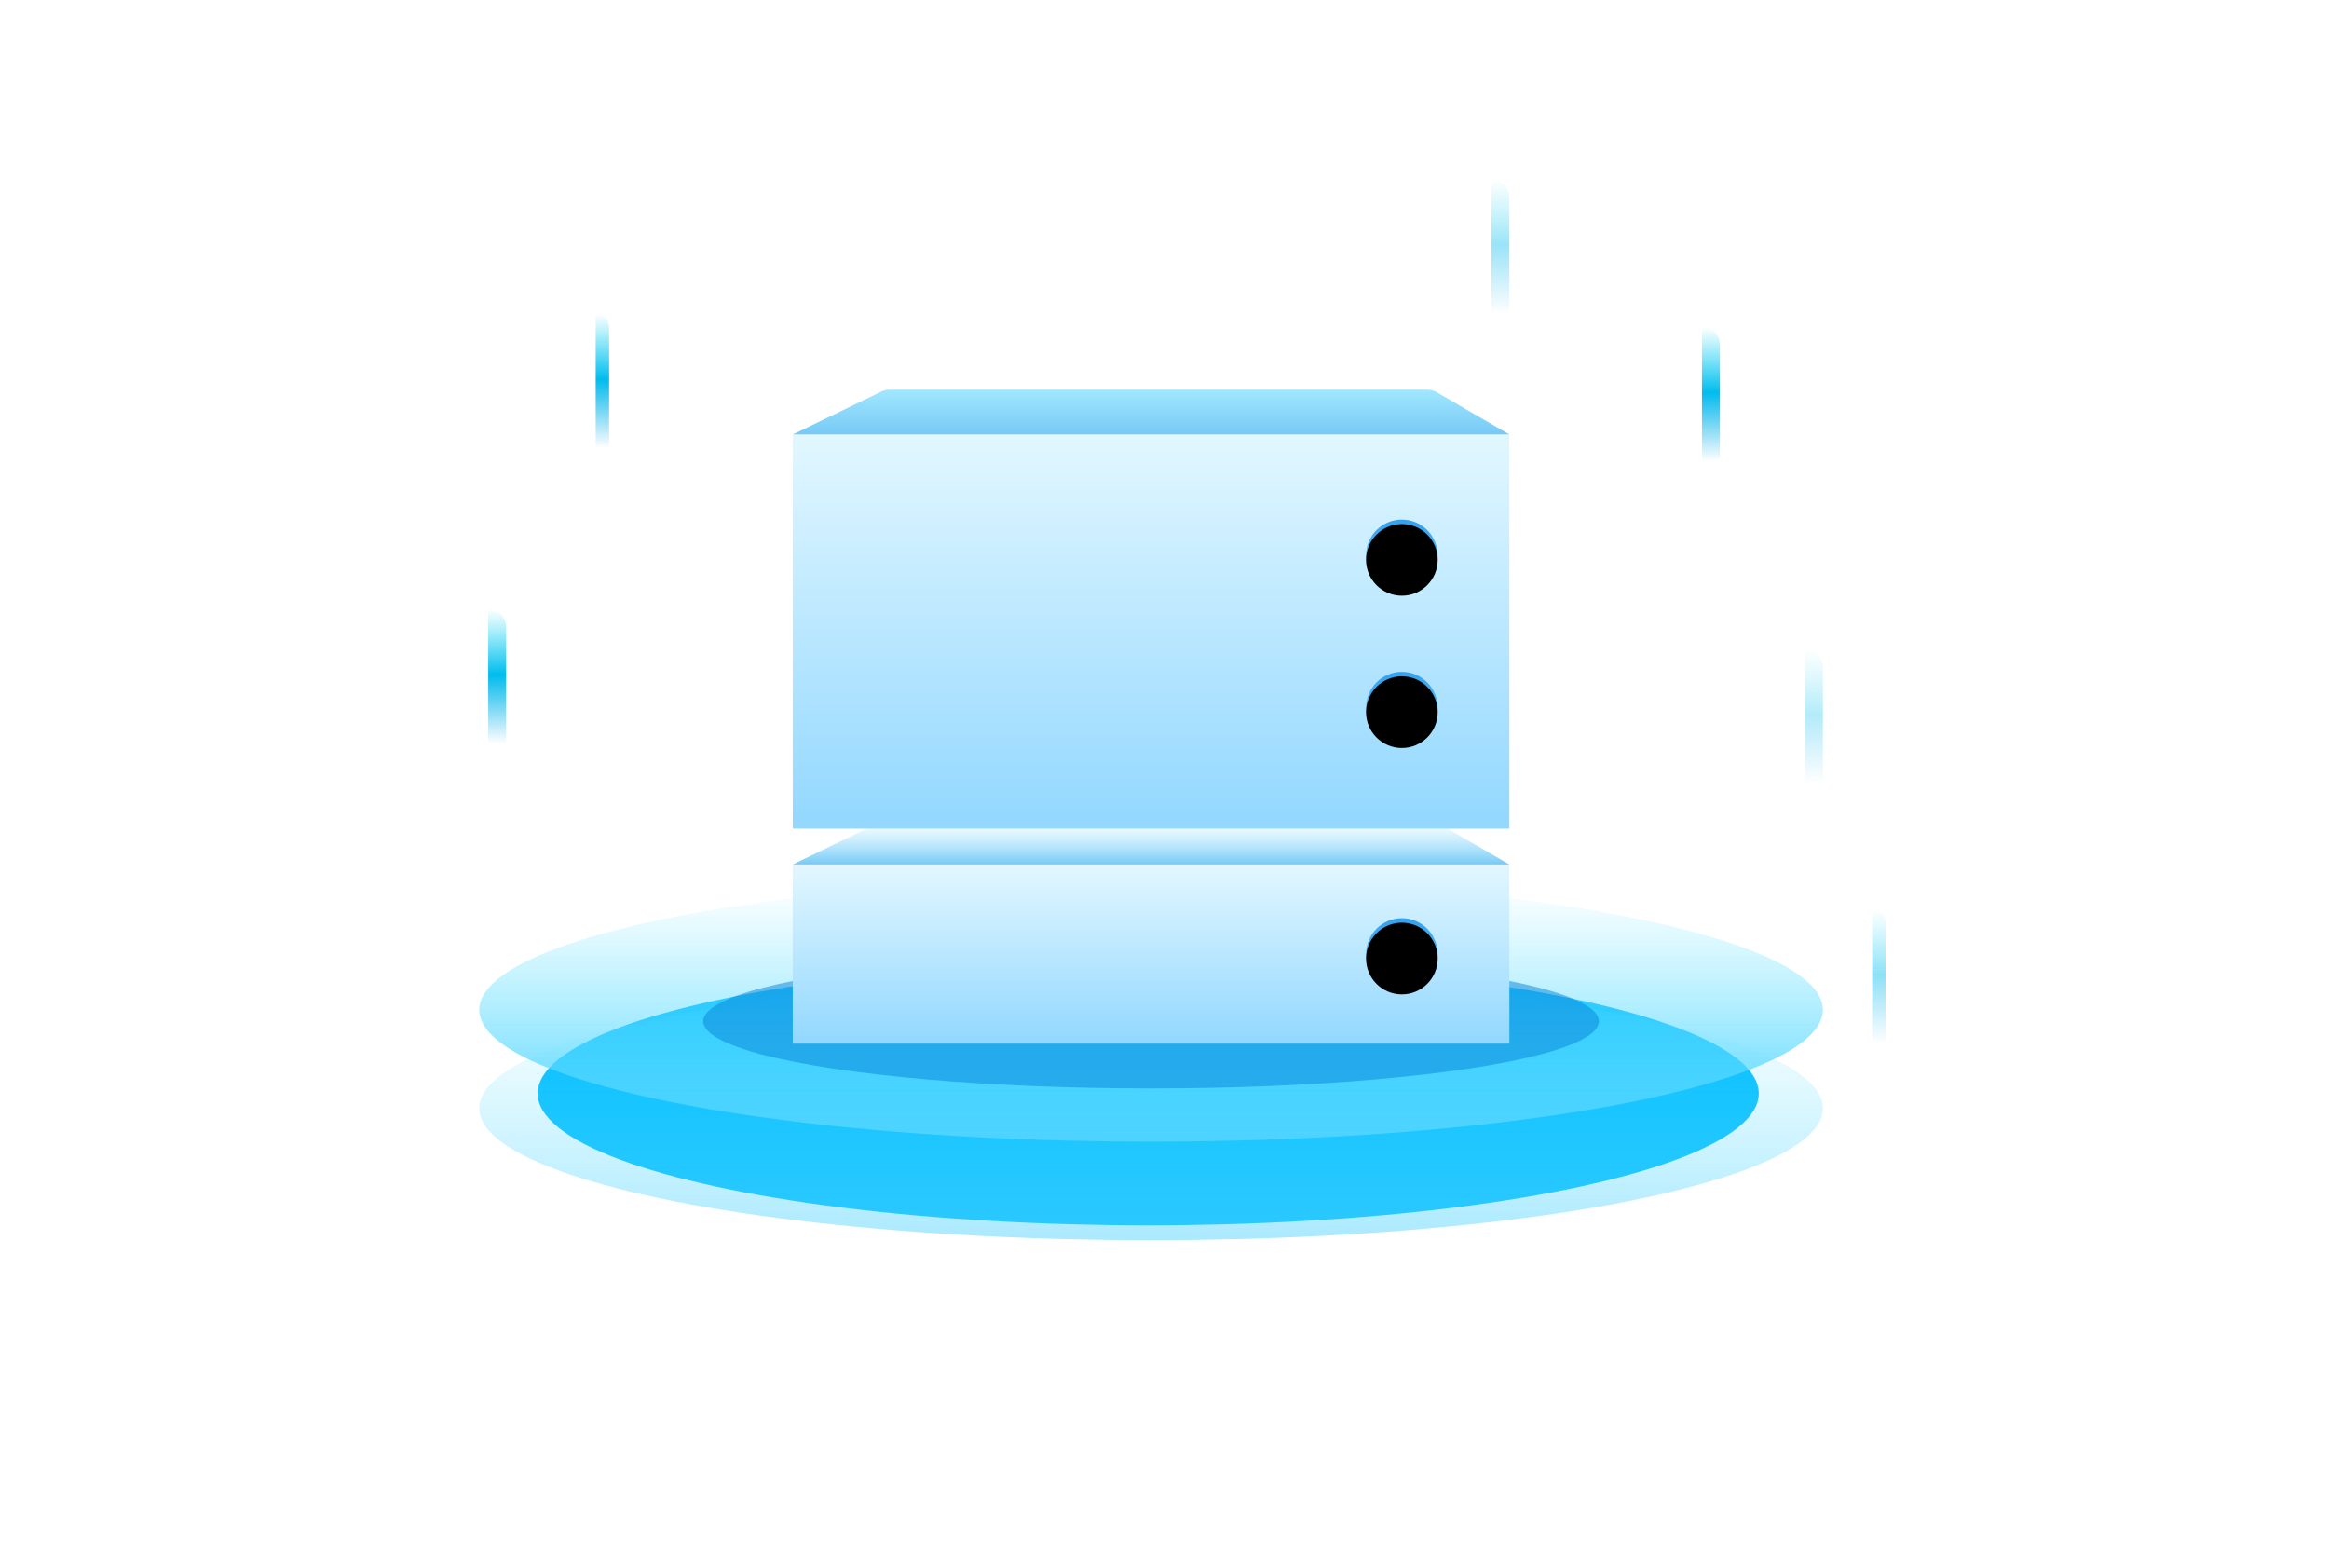<?xml version="1.0" encoding="UTF-8"?>
<svg width="520px" height="350px" viewBox="0 0 520 350" version="1.1" xmlns="http://www.w3.org/2000/svg" xmlns:xlink="http://www.w3.org/1999/xlink">
    <title>插画</title>
    <defs>
        <filter x="-55.0%" y="-254.8%" width="210.0%" height="609.5%" filterUnits="objectBoundingBox" id="filter-1">
            <feGaussianBlur stdDeviation="50" in="SourceGraphic"></feGaussianBlur>
        </filter>
        <linearGradient x1="50%" y1="0%" x2="50%" y2="100%" id="linearGradient-2">
            <stop stop-color="#7AE9FF" stop-opacity="0" offset="0%"></stop>
            <stop stop-color="#44CFFF" offset="100%"></stop>
        </linearGradient>
        <linearGradient x1="50%" y1="0%" x2="50%" y2="100%" id="linearGradient-3">
            <stop stop-color="#7AE9FF" stop-opacity="0" offset="0%"></stop>
            <stop stop-color="#56D3FF" stop-opacity="0.5" offset="100%"></stop>
        </linearGradient>
        <filter x="-15.0%" y="-100.0%" width="130.0%" height="300.0%" filterUnits="objectBoundingBox" id="filter-4">
            <feGaussianBlur stdDeviation="10" in="SourceGraphic"></feGaussianBlur>
        </filter>
        <linearGradient x1="50%" y1="0%" x2="50%" y2="97.606%" id="linearGradient-5">
            <stop stop-color="#E2F7FF" offset="0%"></stop>
            <stop stop-color="#94D8FF" offset="100%"></stop>
        </linearGradient>
        <linearGradient x1="50%" y1="0%" x2="50%" y2="100%" id="linearGradient-6">
            <stop stop-color="#33A1EC" offset="0%"></stop>
            <stop stop-color="#73C6F5" offset="100%"></stop>
        </linearGradient>
        <circle id="path-7" cx="136" cy="126" r="8"></circle>
        <filter x="-12.5%" y="-12.5%" width="125.0%" height="125.0%" filterUnits="objectBoundingBox" id="filter-8">
            <feGaussianBlur stdDeviation="1.5" in="SourceAlpha" result="shadowBlurInner1"></feGaussianBlur>
            <feOffset dx="0" dy="1" in="shadowBlurInner1" result="shadowOffsetInner1"></feOffset>
            <feComposite in="shadowOffsetInner1" in2="SourceAlpha" operator="arithmetic" k2="-1" k3="1" result="shadowInnerInner1"></feComposite>
            <feColorMatrix values="0 0 0 0 0.184   0 0 0 0 0.643   0 0 0 0 0.929  0 0 0 1 0" type="matrix" in="shadowInnerInner1"></feColorMatrix>
        </filter>
        <linearGradient x1="62.105%" y1="100%" x2="62.105%" y2="0%" id="linearGradient-9">
            <stop stop-color="#77C9F5" offset="0%"></stop>
            <stop stop-color="#A1E7FF" stop-opacity="0" offset="100%"></stop>
        </linearGradient>
        <linearGradient x1="50%" y1="0%" x2="50%" y2="97.606%" id="linearGradient-10">
            <stop stop-color="#E2F7FF" offset="0%"></stop>
            <stop stop-color="#94D8FF" offset="100%"></stop>
        </linearGradient>
        <circle id="path-11" cx="8" cy="8" r="8"></circle>
        <filter x="-12.5%" y="-12.5%" width="125.0%" height="125.0%" filterUnits="objectBoundingBox" id="filter-12">
            <feGaussianBlur stdDeviation="1.5" in="SourceAlpha" result="shadowBlurInner1"></feGaussianBlur>
            <feOffset dx="0" dy="1" in="shadowBlurInner1" result="shadowOffsetInner1"></feOffset>
            <feComposite in="shadowOffsetInner1" in2="SourceAlpha" operator="arithmetic" k2="-1" k3="1" result="shadowInnerInner1"></feComposite>
            <feColorMatrix values="0 0 0 0 0.184   0 0 0 0 0.643   0 0 0 0 0.929  0 0 0 1 0" type="matrix" in="shadowInnerInner1"></feColorMatrix>
        </filter>
        <circle id="path-13" cx="8" cy="42" r="8"></circle>
        <filter x="-12.5%" y="-12.5%" width="125.0%" height="125.0%" filterUnits="objectBoundingBox" id="filter-14">
            <feGaussianBlur stdDeviation="1.5" in="SourceAlpha" result="shadowBlurInner1"></feGaussianBlur>
            <feOffset dx="0" dy="1" in="shadowBlurInner1" result="shadowOffsetInner1"></feOffset>
            <feComposite in="shadowOffsetInner1" in2="SourceAlpha" operator="arithmetic" k2="-1" k3="1" result="shadowInnerInner1"></feComposite>
            <feColorMatrix values="0 0 0 0 0.184   0 0 0 0 0.643   0 0 0 0 0.929  0 0 0 1 0" type="matrix" in="shadowInnerInner1"></feColorMatrix>
        </filter>
        <linearGradient x1="62.105%" y1="100%" x2="62.105%" y2="0%" id="linearGradient-15">
            <stop stop-color="#77C9F5" offset="0%"></stop>
            <stop stop-color="#A1E7FF" offset="100%"></stop>
        </linearGradient>
        <linearGradient x1="50%" y1="0%" x2="50%" y2="100%" id="linearGradient-16">
            <stop stop-color="#00D4F5" stop-opacity="0" offset="0%"></stop>
            <stop stop-color="#00BCED" offset="48.707%"></stop>
            <stop stop-color="#00AAE7" stop-opacity="0" offset="100%"></stop>
        </linearGradient>
        <linearGradient x1="50%" y1="0%" x2="50%" y2="100%" id="linearGradient-17">
            <stop stop-color="#00D4F5" stop-opacity="0" offset="0%"></stop>
            <stop stop-color="#00BCED" offset="48.707%"></stop>
            <stop stop-color="#00AAE7" stop-opacity="0" offset="100%"></stop>
        </linearGradient>
    </defs>
    <g id="产品" stroke="none" stroke-width="1" fill="none" fill-rule="evenodd">
        <g id="基础服务-云主机✅" transform="translate(-1028, -120)">
            <g id="banner" transform="translate(0, 120)">
                <g id="插画" transform="translate(1135, 40)">
                    <g id="编组-22" transform="translate(0, 156)">
                        <ellipse id="椭圆形" fill="#00BDFF" filter="url(#filter-1)" cx="149.36" cy="48.12" rx="136.32" ry="29.44"></ellipse>
                        <ellipse id="椭圆形" fill="url(#linearGradient-2)" cx="150" cy="29.44" rx="150" ry="29.44"></ellipse>
                        <ellipse id="椭圆形" fill="url(#linearGradient-3)" cx="150" cy="51.44" rx="150" ry="29.44"></ellipse>
                        <ellipse id="椭圆形" fill-opacity="0.5" fill="#0784DA" filter="url(#filter-4)" cx="150" cy="32" rx="100" ry="15"></ellipse>
                    </g>
                    <g id="编组-22备份" transform="translate(70, 47)">
                        <rect id="矩形" fill="url(#linearGradient-5)" x="0" y="106" width="160" height="40"></rect>
                        <g id="椭圆形">
                            <use fill="url(#linearGradient-6)" fill-rule="evenodd" xlink:href="#path-7"></use>
                            <use fill="black" fill-opacity="1" filter="url(#filter-8)" xlink:href="#path-7"></use>
                        </g>
                        <path d="M21.563,96 L141.718,96 C142.424,96 143.117,96.187 143.728,96.542 L160,106 L160,106 L0,106 L19.819,96.4 C20.363,96.137 20.959,96 21.563,96 Z" id="矩形" fill="url(#linearGradient-9)"></path>
                        <rect id="矩形" fill="url(#linearGradient-10)" x="0" y="10" width="160" height="88"></rect>
                        <g id="编组-12" transform="translate(128, 29)">
                            <g id="椭圆形">
                                <use fill="url(#linearGradient-6)" fill-rule="evenodd" xlink:href="#path-11"></use>
                                <use fill="black" fill-opacity="1" filter="url(#filter-12)" xlink:href="#path-11"></use>
                            </g>
                            <g id="椭圆形">
                                <use fill="url(#linearGradient-6)" fill-rule="evenodd" xlink:href="#path-13"></use>
                                <use fill="black" fill-opacity="1" filter="url(#filter-14)" xlink:href="#path-13"></use>
                            </g>
                        </g>
                        <path d="M21.563,0 L141.718,0 C142.424,2.02983938e-14 143.117,0.187 143.728,0.542 L160,10 L160,10 L0,10 L19.819,0.4 C20.363,0.137 20.959,8.9927351e-15 21.563,0 Z" id="矩形" fill="url(#linearGradient-15)"></path>
                    </g>
                    <g id="编组-21" transform="translate(2, 0)" fill-rule="nonzero">
                        <path d="M4,100 L4,126 L4,126 L0,126 L0,96 C2.209,96 4,97.791 4,100 Z" id="路径" fill="url(#linearGradient-16)"></path>
                        <path d="M27,33 L27,60 L27,60 L24,60 L24,30 C25.657,30 27,31.343 27,33 Z" id="路径" fill="url(#linearGradient-17)"></path>
                        <path d="M275,37 L275,63 L275,63 L271,63 L271,33 C273.209,33 275,34.791 275,37 Z" id="路径" fill="url(#linearGradient-16)"></path>
                        <path d="M298,109 L298,135 L298,135 L294,135 L294,105 C296.209,105 298,106.791 298,109 Z" id="路径" fill="url(#linearGradient-16)" opacity="0.3"></path>
                        <path d="M228,4 L228,30 L228,30 L224,30 L224,0 C226.209,-4.05812251e-16 228,1.791 228,4 Z" id="路径" fill="url(#linearGradient-16)" opacity="0.4"></path>
                        <path d="M312,166 L312,193 L312,193 L309,193 L309,163 C310.657,163 312,164.343 312,166 Z" id="路径" fill="url(#linearGradient-17)" opacity="0.45"></path>
                    </g>
                </g>
            </g>
        </g>
    </g>
</svg>